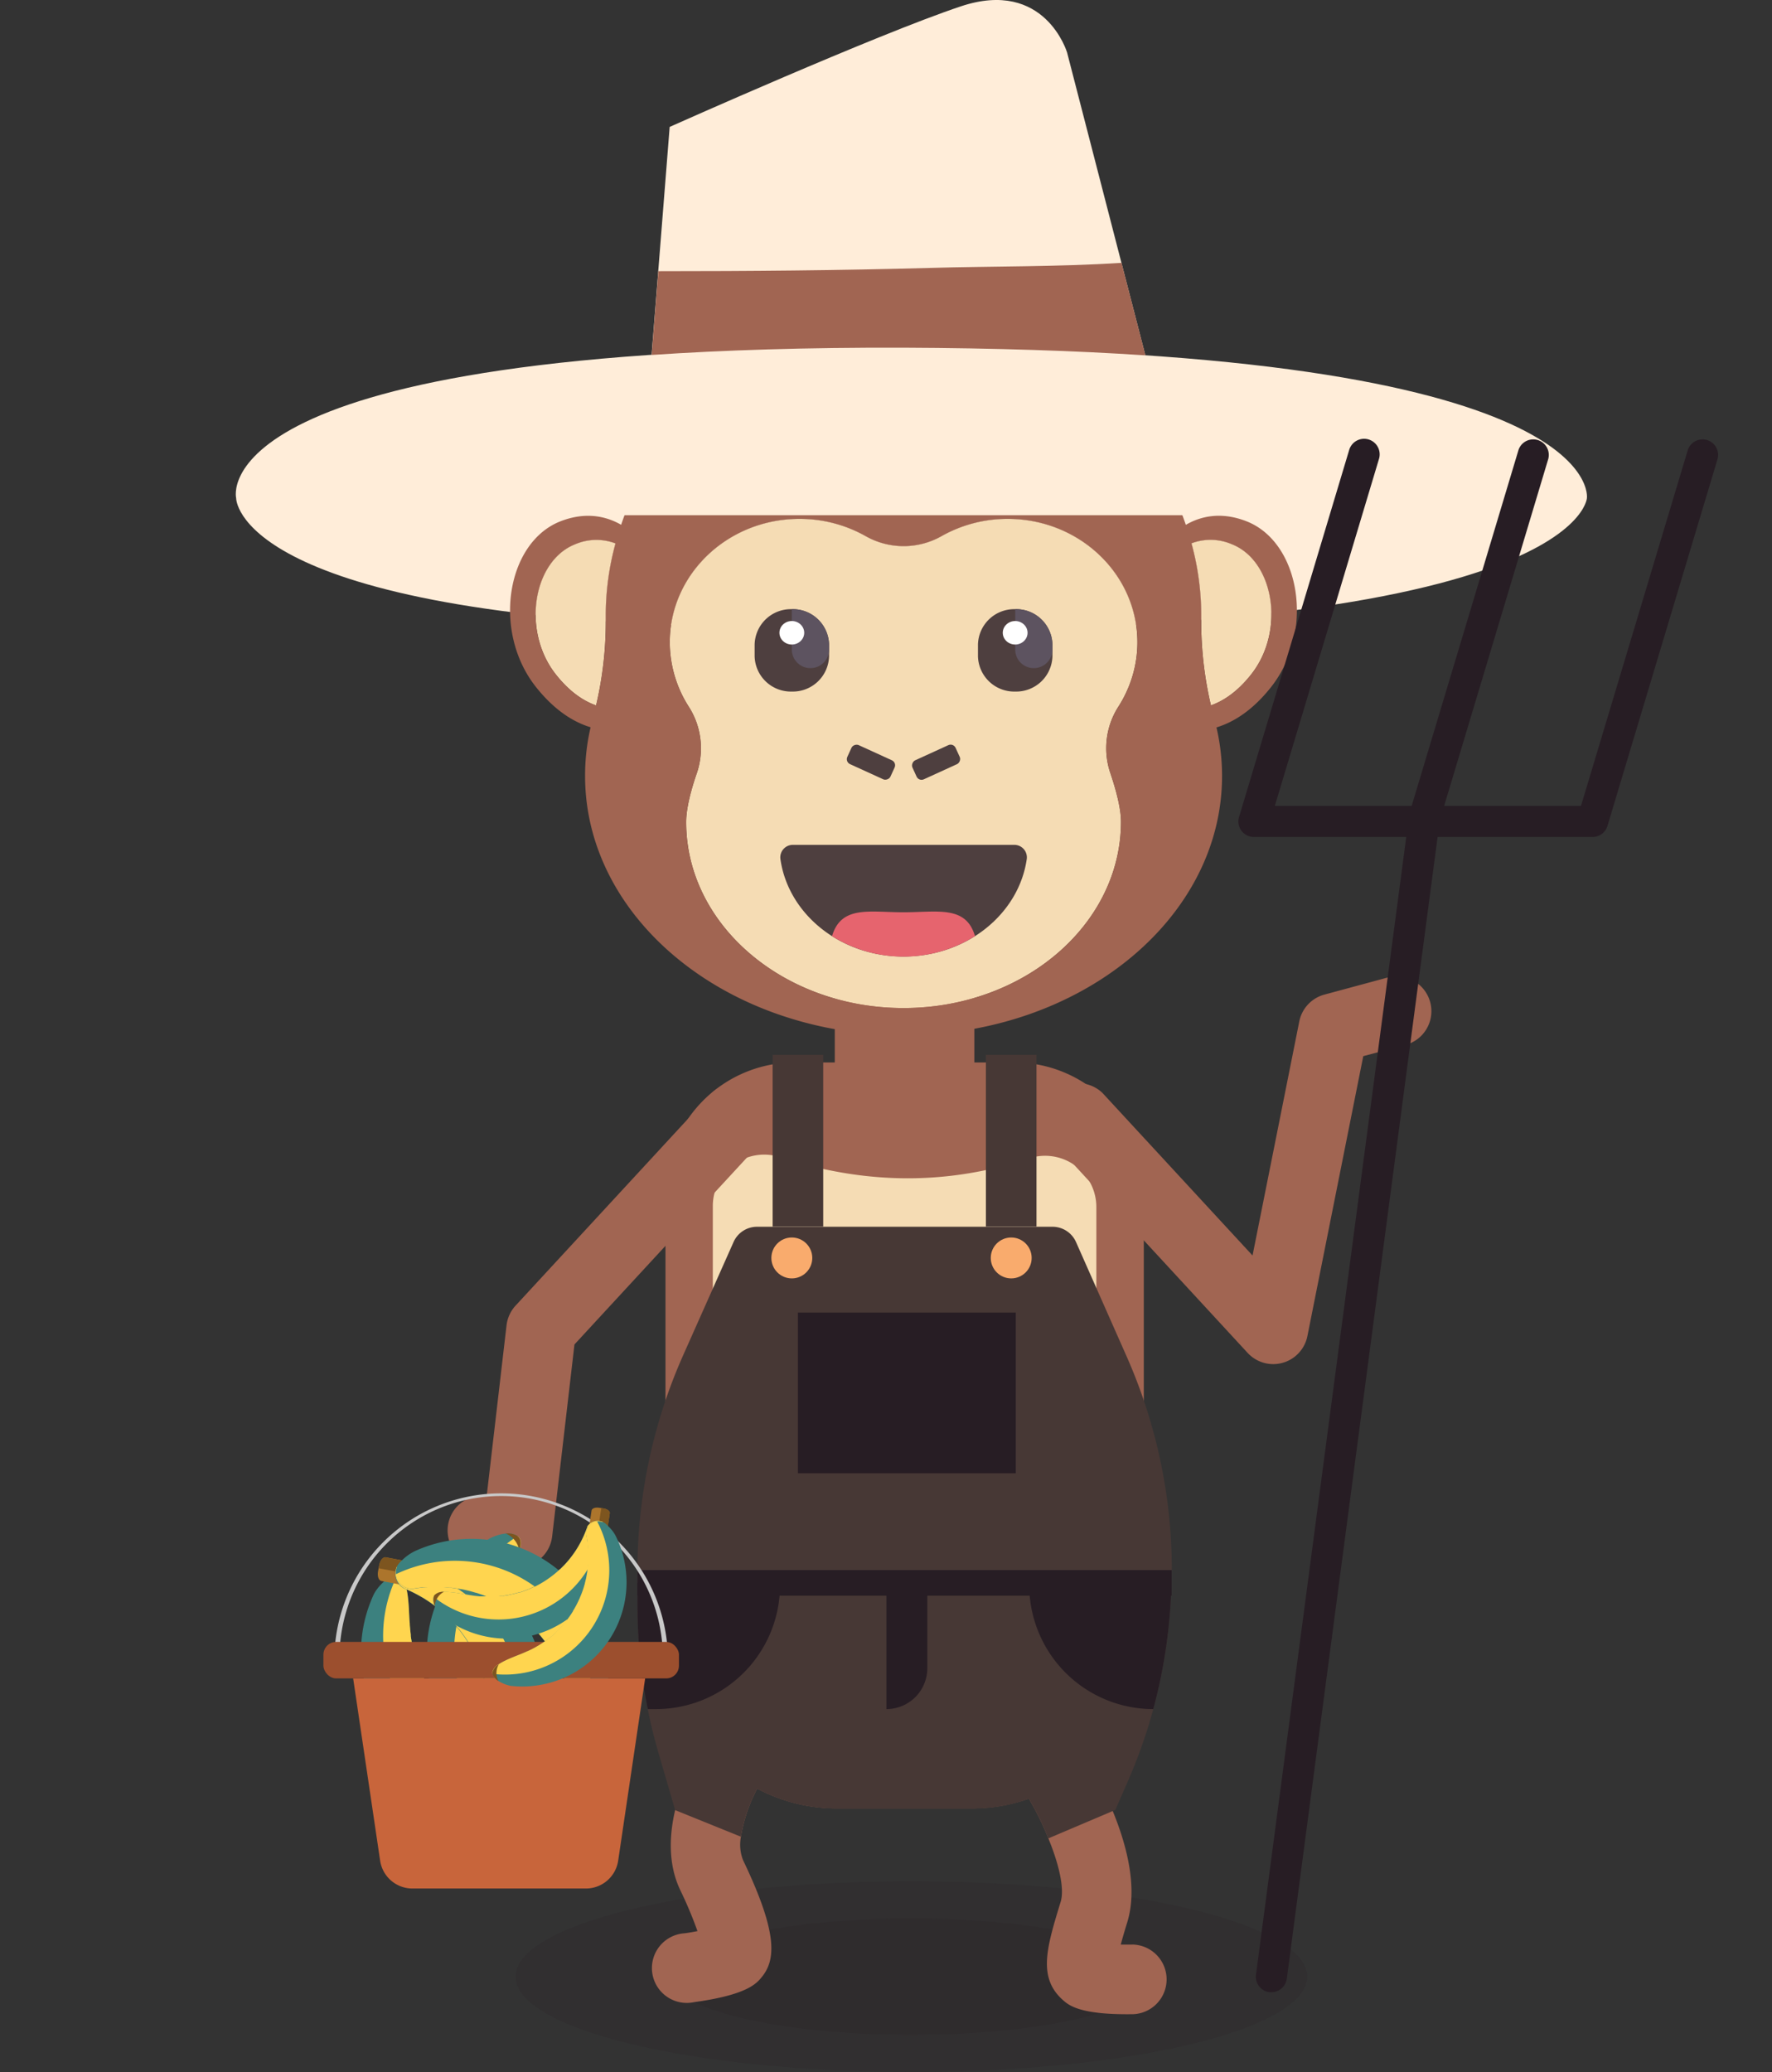 <svg id="Capa_1" data-name="Capa 1" xmlns="http://www.w3.org/2000/svg" viewBox="0 0 488.73 571.42"><rect x="0" y="0" width="488.73" height="571.42" fill="#333333" stroke="none"/><defs><style>.cls-1{opacity:0.2;}.cls-2{fill:#271d24;}.cls-3{fill:#a16552;}.cls-4{fill:#f5dcb4;}.cls-5{fill:#ffedd9;}.cls-6{fill:#4e3f3f;}.cls-7{fill:#e6646e;}.cls-8{fill:#5d5360;}.cls-9{fill:#fff;}.cls-10{fill:#473835;}.cls-11{fill:#f9ab6d;}.cls-12{fill:#ac752c;}.cls-13{fill:#7d551f;}.cls-14{fill:#3c817f;}.cls-15{fill:#ffd54f;}.cls-16{fill:#c8653b;}.cls-17{fill:#c8c8c8;}.cls-18{fill:#9c4f2e;}</style></defs><g class="cls-1"><ellipse class="cls-2" cx="251.37" cy="545.13" rx="66.57" ry="16.03"/></g><g class="cls-1"><ellipse class="cls-2" cx="251.37" cy="545.13" rx="109.18" ry="26.3"/></g><rect class="cls-3" x="230.24" y="252.16" width="38.49" height="66.57"/><path class="cls-3" d="M315.47,328.71V451.34a47.09,47.09,0,0,1-1.6,12.18,45.85,45.85,0,0,1-2.76,7.68,46.85,46.85,0,0,1-5,8.42,47.35,47.35,0,0,1-5.94,6.55c-.4.38-.8.75-1.21,1.09a47.58,47.58,0,0,1-30.89,11.47H230.91a47,47,0,0,1-22.07-5.47,46.19,46.19,0,0,1-8.82-6,45.26,45.26,0,0,1-6.18-6.43c-.45-.54-.87-1.08-1.27-1.64a48.11,48.11,0,0,1-5-8.7,49.22,49.22,0,0,1-2.46-7,48.41,48.41,0,0,1-1.57-12.18V328.71A35.7,35.7,0,0,1,219.21,293h60.54A35.72,35.72,0,0,1,315.47,328.71Z"/><path class="cls-4" d="M283.87,319.44c-21.89,7.28-44.71,7.52-68.62-.29a14.18,14.18,0,0,0-18.65,13.44V445.83a36.31,36.31,0,0,0,36.31,36.31h33.16a36.31,36.31,0,0,0,36.31-36.31V332.93A14.14,14.14,0,0,0,283.87,319.44Z"/><path class="cls-3" d="M312.28,536.29c-1,0-2.12,0-3.17,0,.42-1.57,1-3.59,1.8-6.18,3-9.74-.32-21.66-4-30.63-1.21-2.94-2.46-5.55-3.56-7.68-1.17-2.31-2.19-4-2.72-5a7.31,7.31,0,0,0-.43-.65,9.61,9.61,0,0,0-16.6,9.49l.18.38.34.62a78.5,78.5,0,0,1,5,10.29c2.71,6.59,4.59,13.66,3.42,17.55-3.83,12.54-6.38,20.84.57,27.06,1.64,1.46,4.67,4.17,19.46,3.94a9.61,9.61,0,0,0-.3-19.21Z"/><path class="cls-3" d="M204.94,513a11.75,11.75,0,0,1-.58-6.5,42.94,42.94,0,0,1,4.48-13.23c.4-.77.79-1.46,1.19-2.12a10.05,10.05,0,0,0,1.06-2.46,9.59,9.59,0,0,0-17.25-7.85,1.71,1.71,0,0,0-.2.27,60.78,60.78,0,0,0-3.42,6.51,63.18,63.18,0,0,0-4,11.54c-1.65,7-2,15,1.42,22.14a112,112,0,0,1,4.73,11.27c-1.19.23-2.41.45-3.56.6a9.61,9.61,0,1,0,2.56,19c14.64-2,17.23-5.13,18.63-6.8C214,540.58,214.64,533.24,204.94,513Z"/><path class="cls-5" d="M65.13,137.37S54.61,95.3,249.19,95.86s188.49,41.51,188.49,41.51-2.3,43.68-243.57,35.43C64.58,168.37,65.13,137.37,65.13,137.37Z"/><path class="cls-3" d="M169.74,149.92a75,75,0,0,0-2.67,19.54v1.37a100.67,100.67,0,0,1-2.67,23.71c-3.68-1.3-7.47-3.95-11.08-8.53-9.51-12-6.34-31.39,5.39-35.94a14.82,14.82,0,0,1,11-.22A.64.64,0,0,0,169.74,149.92Z"/><path class="cls-4" d="M169.74,149.92a75,75,0,0,0-2.67,19.54v1.37a100.67,100.67,0,0,1-2.67,23.71c-3.68-1.3-7.47-3.95-11.08-8.53-9.51-12-6.34-31.39,5.39-35.94a14.82,14.82,0,0,1,11-.22A.64.64,0,0,0,169.74,149.92Z"/><path class="cls-3" d="M345.07,186c-3.61,4.57-7.4,7.22-11.08,8.53a100.68,100.68,0,0,1-2.68-23.71c0-.45,0-.91,0-1.37a75.06,75.06,0,0,0-2.69-19.61,14.82,14.82,0,0,1,11.05.22C351.41,154.62,354.58,174,345.07,186Z"/><path class="cls-4" d="M345.07,186c-3.61,4.57-7.4,7.22-11.08,8.53a100.68,100.68,0,0,1-2.68-23.71c0-.45,0-.91,0-1.37a75.06,75.06,0,0,0-2.69-19.61,14.82,14.82,0,0,1,11.05.22C351.41,154.62,354.58,174,345.07,186Z"/><path class="cls-3" d="M308.51,194.79A21.25,21.25,0,0,0,306.17,213c1.56,4.6,3,9.8,3,13.67C309.13,255,282.3,278,249.19,278s-59.94-23-59.94-51.28c0-3.87,1.4-9.07,3-13.67a21.25,21.25,0,0,0-2.33-18.23,33.12,33.12,0,0,1-5.19-17.67c0-18.81,16-34.05,35.77-34.05a37,37,0,0,1,18.22,4.74,21.26,21.26,0,0,0,21,0,37,37,0,0,1,18.21-4.74c19.76,0,35.77,15.24,35.77,34.05a32.57,32.57,0,0,1-3,13.61A33.22,33.22,0,0,1,308.51,194.79Z"/><path class="cls-4" d="M308.51,194.79A21.25,21.25,0,0,0,306.17,213c1.56,4.6,3,9.8,3,13.67C309.13,255,282.3,278,249.19,278s-59.94-23-59.94-51.28c0-3.87,1.4-9.07,3-13.67a21.25,21.25,0,0,0-2.33-18.23,33.12,33.12,0,0,1-5.19-17.67c0-18.81,16-34.05,35.77-34.05a37,37,0,0,1,18.22,4.74,21.26,21.26,0,0,0,21,0,37,37,0,0,1,18.21-4.74c19.76,0,35.77,15.24,35.77,34.05a32.57,32.57,0,0,1-3,13.61A33.22,33.22,0,0,1,308.51,194.79Z"/><path class="cls-6" d="M218.66,233a3.45,3.45,0,0,0-3.42,3.89c2.13,15.17,16.52,26.91,33.95,26.91s31.83-11.74,34-26.91a3.45,3.45,0,0,0-3.42-3.89Z"/><path class="cls-7" d="M229.48,258.18a37.22,37.22,0,0,0,39.43,0c-2.47-8.57-10.38-6.59-19.72-6.59S232,249.61,229.48,258.18Z"/><path class="cls-3" d="M343.74,143.74c-7.09-2.75-12.73-1.3-16.68,1a86.83,86.83,0,0,0-3.34-8.37q-1.37-3-3-5.91c-10.85-19.86-29.1-36.35-50.05-43.31l-.41-11.28L256.73,84l-1.63-.17c-1-.09-2-.16-3-.2l-2-8.52-.58-2.49c-.68,0-1.34,0-2,.07-12.62,1-18.9,12.49-19.88,14.45-20.94,7-39.18,23.46-50,43.31q-1.59,2.91-3,5.91a86.75,86.75,0,0,0-3.33,8.37l-.51-.29c-3.93-2.1-9.38-3.32-16.17-.69-14.91,5.78-18.93,30.35-6.85,45.66,4.93,6.23,10.12,9.65,15.11,11.16-.07.28-.13.57-.19.85A58.61,58.61,0,0,0,161.37,214c0,29.24,21.57,54.39,52.47,65.46a102.22,102.22,0,0,0,22.44,5.26,107,107,0,0,0,12,.77h.95c48.5,0,87.82-32,87.82-71.5a58.61,58.61,0,0,0-1.35-12.54c-.06-.28-.13-.57-.19-.84,5-1.52,10.18-4.94,15.1-11.18C362.67,174.09,358.64,149.52,343.74,143.74Zm-174,6.18a75,75,0,0,0-2.67,19.54v1.37a100.67,100.67,0,0,1-2.67,23.71c-3.68-1.3-7.47-3.95-11.08-8.53-9.51-12-6.34-31.39,5.39-35.94a14.82,14.82,0,0,1,11-.22A.64.64,0,0,0,169.74,149.92Zm141,40.81a33.22,33.22,0,0,1-2.21,4.06A21.25,21.25,0,0,0,306.17,213c1.56,4.6,3,9.8,3,13.67C309.13,255,282.3,278,249.19,278s-59.94-23-59.94-51.28c0-3.87,1.4-9.07,3-13.67a21.25,21.25,0,0,0-2.33-18.23,33.12,33.12,0,0,1-5.19-17.67c0-18.81,16-34.05,35.77-34.05a37,37,0,0,1,18.22,4.74,21.26,21.26,0,0,0,21,0,37,37,0,0,1,18.21-4.74c19.76,0,35.77,15.24,35.77,34.05A32.57,32.57,0,0,1,310.72,190.73ZM345.07,186c-3.61,4.57-7.4,7.22-11.08,8.53a100.68,100.68,0,0,1-2.68-23.71c0-.45,0-.91,0-1.37a75.06,75.06,0,0,0-2.69-19.61,14.82,14.82,0,0,1,11.05.22C351.41,154.62,354.58,174,345.07,186Z"/><rect class="cls-6" x="237.34" y="203.67" width="5.76" height="13.08" rx="1.5" transform="translate(-50.8 341.37) rotate(-65.45)"/><rect class="cls-6" x="255.29" y="203.67" width="5.76" height="13.08" rx="1.5" transform="translate(174.24 532.38) rotate(-114.55)"/><path class="cls-6" d="M218.39,190.72h0A10,10,0,0,1,208.13,181v-3.24A10,10,0,0,1,218.39,168h0a10,10,0,0,1,10.27,9.73V181A10,10,0,0,1,218.39,190.72Z"/><path class="cls-8" d="M218.39,168v11.35a5.14,5.14,0,0,0,10.27,0v-1.62A10,10,0,0,0,218.39,168Z"/><ellipse class="cls-9" cx="218.39" cy="174.51" rx="3.42" ry="3.24"/><path class="cls-6" d="M280,190.72h0A10,10,0,0,1,269.73,181v-3.24A10,10,0,0,1,280,168h0a10,10,0,0,1,10.27,9.73V181A10,10,0,0,1,280,190.72Z"/><path class="cls-8" d="M280,168v11.35a5.14,5.14,0,0,0,10.27,0v-1.62A10,10,0,0,0,280,168Z"/><ellipse class="cls-9" cx="279.99" cy="174.51" rx="3.42" ry="3.24"/><polygon class="cls-5" points="327.43 142.09 168.56 142.09 168.56 107.03 246.89 59.98 327.43 107.03 327.43 142.09"/><path class="cls-5" d="M184.7,35l-5,63.1,138.94,10.52L294.31,14.48S288.22-6,265,1.75,184.7,35,184.7,35Z"/><path class="cls-3" d="M315.91,98c-19.09-1.27-41.17-2-66.72-2.11-26.88-.08-49.83.67-69.45,2l1.83-23.1c25,0,49.93-.21,74.9-.9,17.18-.5,35.14-.27,52.84-1.4Z"/><rect class="cls-10" x="213.1" y="290.91" width="13.95" height="47.36"/><rect class="cls-10" x="271.92" y="290.91" width="13.95" height="47.36"/><path class="cls-10" d="M323.15,433.07q0,1.73-.06,3.45a146.13,146.13,0,0,1-5,34.82A144.37,144.37,0,0,1,311,491.41l-3.38,7.74-.73.31L289.13,507a78.5,78.5,0,0,0-5-10.29l-.34-.62a46.57,46.57,0,0,1-15.68,2.69H230.91a47,47,0,0,1-22.07-5.47,42.94,42.94,0,0,0-4.48,13.23l-18.15-7.34-4.55-15.61q-1.77-6.06-3-12.2a146.84,146.84,0,0,1-2.85-28.69v-9.58a146.17,146.17,0,0,1,12.51-59.14l14-31.45a7.08,7.08,0,0,1,6.45-4.21h81.54a7.09,7.09,0,0,1,6.46,4.21l13.92,31.45a145.57,145.57,0,0,1,12.51,59.14Z"/><rect class="cls-2" x="220.07" y="361.99" width="60.09" height="44.32"/><rect class="cls-2" x="175.81" y="433" width="147.34" height="7.06"/><path class="cls-2" d="M244.48,436.53v34.81h0a11.28,11.28,0,0,0,11.28-11.29V436.53Z"/><path class="cls-2" d="M323.09,436.52a146.13,146.13,0,0,1-5,34.82h0a34.22,34.22,0,0,1-34.22-34.22v-.6Z"/><path class="cls-2" d="M215.14,436.52v.6a34.22,34.22,0,0,1-34.21,34.22h-2.27a146.84,146.84,0,0,1-2.85-28.69v-6.13Z"/><circle class="cls-11" cx="218.39" cy="346.92" r="5.64"/><circle class="cls-11" cx="278.9" cy="346.92" r="5.64"/><path class="cls-3" d="M142.75,432.22l-.59,0-9.44-.56a9.61,9.61,0,1,1,1.15-19.18l.37,0,5.47-47a9.66,9.66,0,0,1,2.48-5.4l54.13-58.64a9.61,9.61,0,0,1,14.12,13l-52,56.34-6.15,52.91A9.61,9.61,0,0,1,142.75,432.22Z"/><path class="cls-3" d="M351.17,376.2a9.61,9.61,0,0,1-7.06-3.09L290,314.47a9.61,9.61,0,0,1,14.12-13l41.34,44.78,12.89-64.55a9.61,9.61,0,0,1,6.91-7.4l17.15-4.63a9.61,9.61,0,1,1,5,18.55L376,291.27l-15.41,77.2a9.61,9.61,0,0,1-9.42,7.73Z"/><path class="cls-12" d="M143.91,490.21l3.07-5.9,6.54,3.4c.68.36.72,1.62.09,2.82l-.8,1.54c-.63,1.2-1.68,1.89-2.36,1.54Z"/><path class="cls-13" d="M143.91,490.21l1.53-2.95,7.77,4-.4.77c-.63,1.2-1.68,1.89-2.36,1.54Z"/><path class="cls-14" d="M139.94,490.38a37.69,37.69,0,0,1-5.05-66,12.86,12.86,0,0,1,4.6-1.46,5.09,5.09,0,0,1,3.22.67h0a2.26,2.26,0,0,1,.29.23h0a1.58,1.58,0,0,1,.22.29c.53.82.42,2.1,0,3.55-1,3.17-3.52,7.16-4.41,8.95v0c-.23.42-.46.86-.67,1.29l0,.07c-.24.48-.46,1-.67,1.44-.07.14-.13.29-.2.44l-.16.38-.15.39c-.07.17-.15.34-.21.52-.13.34-.26.68-.38,1l-.2.59c-.18.54-.35,1.08-.5,1.62,0,.17-.1.34-.14.51s-.09.35-.13.52c-.13.51-.25,1-.36,1.54l0,.1,0,.14c-.16.76-.28,1.52-.39,2.28s-.18,1.44-.24,2.17c0,.09,0,.18,0,.28v.11c0,.48-.06,1-.07,1.44,0,0,0,.1,0,.14v.18a37.91,37.91,0,0,0,.13,4.13c0,.27.05.53.08.79s0,.5.08.76l0,.13.06.42c0,.42.12.83.19,1.24l.12.63c.06.32.13.63.2.95,0,.12.06.25.08.37.1.43.21.86.32,1.29a36.86,36.86,0,0,0,2,5.59l0,.09c.31.69.64,1.38,1,2,.16.31.33.62.5.93s.28.5.43.75l.08.13c.32.53.65,1.06,1,1.57a37.17,37.17,0,0,0,6.82,7.69c.29.25.58.48.87.71h0l.2.22.11.15.06.08.06.1a4.68,4.68,0,0,1,.83,2.71,4.94,4.94,0,0,1-1.12,2.86h0a3.94,3.94,0,0,1-3.12,1.4A13.48,13.48,0,0,1,139.94,490.38Z"/><path class="cls-15" d="M148.36,490.19l-.06,0a37.3,37.3,0,0,1-8.82-5.23c-.36-.28-.72-.58-1.08-.89A37.69,37.69,0,0,1,141,424.81c.36-.25.72-.51,1.08-.74s.46-.31.69-.45a2.26,2.26,0,0,1,.29.23h0a1.58,1.58,0,0,1,.22.29c.53.82.42,2.1,0,3.55-1,3.17-3.52,7.16-4.41,8.95v0c-.23.42-.46.86-.67,1.29l0,.07c-.24.48-.46,1-.67,1.44a.83.83,0,0,0-.07.13c0,.1-.08.21-.13.31l-.16.38-.15.39c-.07.17-.15.34-.21.52l-.38,1-.2.59c-.11.34-.22.68-.32,1l-.18.6c0,.17-.09.34-.14.51s-.09.35-.13.52c-.13.51-.25,1-.36,1.54l0,.1,0,.14c0,.14-.05.27-.08.41-.12.62-.22,1.25-.31,1.87s-.15,1.25-.21,1.88l0,.29c0,.09,0,.18,0,.28v.11c0,.3,0,.59,0,.89l0,.55s0,.1,0,.14v.18c0,.27,0,.53,0,.79v.58a2.26,2.26,0,0,1,0,.26c0,.28,0,.55,0,.82s0,.51,0,.77l.06.91c0,.26.05.53.08.79s0,.5.08.76l0,.13.06.42c0,.42.12.83.19,1.24l.12.63c.06.32.13.63.2.95,0,.12.06.25.08.37s.06.24.1.37c.07.31.14.61.22.92s.15.5.22.76.17.59.27.88.1.3.14.45l.12.35c.09.26.18.53.28.79s.2.54.31.81.17.43.26.64.25.61.39.91l0,.09.39.84c.09.18.18.36.26.54l.35.67c.1.2.21.39.32.58l.18.35c.14.25.28.5.43.75l.08.13.37.6.31.48.32.49.47.69.26.36c.21.29.42.59.64.87l.45.57.67.83.48.55c.24.27.48.54.74.81s.31.35.47.51.57.58.86.86l.34.33.13.13c.43.4.86.8,1.31,1.18.29.25.58.48.87.71h0l.2.22.11.15.06.08.06.1a4.68,4.68,0,0,1,.83,2.71A4.94,4.94,0,0,1,148.36,490.19Z"/><path class="cls-13" d="M143.23,427.7a6.11,6.11,0,0,0-3.74-4.77,5.09,5.09,0,0,1,3.22.67h0a2.26,2.26,0,0,1,.29.23h0a1.58,1.58,0,0,1,.22.29C143.78,425,143.67,426.25,143.23,427.7Z"/><path class="cls-14" d="M142.13,493a37.71,37.71,0,0,1-38.93-53.53,13,13,0,0,1,3.15-3.66,5.13,5.13,0,0,1,3.09-1.12h0a2.21,2.21,0,0,1,.37,0h0a1.4,1.4,0,0,1,.34.13c.89.42,1.46,1.57,1.84,3,.84,3.2.76,7.93,1,9.92v0c0,.49.06,1,.1,1.45,0,0,0,.06,0,.09.05.52.11,1,.18,1.57l.06.47.07.42c0,.14,0,.27.07.41l.09.55c.07.36.14.71.22,1.07,0,.2.09.41.14.61.13.55.27,1.1.42,1.64l.15.51c0,.17.1.34.16.5.16.51.32,1,.5,1.5a.49.49,0,0,0,0,.11l0,.13c.26.73.55,1.44.86,2.14s.61,1.32.94,2l.12.25.06.1c.22.42.45.85.69,1.26l.07.13.09.16a37.94,37.94,0,0,0,2.28,3.44c.15.22.31.43.48.64s.31.39.47.59l.08.1c.09.11.18.23.27.33.27.33.54.64.82,1l.43.47c.22.24.44.48.67.71l.26.27,1,.93a36.79,36.79,0,0,0,4.62,3.71l.09.06c.62.43,1.26.84,1.92,1.22l.92.53c.25.14.5.28.76.41l.14.07c.54.29,1.1.56,1.67.82a37.7,37.7,0,0,0,9.84,3l1.11.16h0l.29.09.17.06.09.05.1,0a4.66,4.66,0,0,1,2.13,1.88,5,5,0,0,1,.55,3h0a3.94,3.94,0,0,1-1.92,2.83A13.55,13.55,0,0,1,142.13,493Z"/><path class="cls-15" d="M149.19,488.37h-.07a37.73,37.73,0,0,1-10.25.17c-.46-.05-.92-.12-1.38-.19a37.68,37.68,0,0,1-28.9-51.77c.17-.4.34-.8.53-1.19s.23-.51.35-.75a2.21,2.21,0,0,1,.37,0h0a1.4,1.4,0,0,1,.34.13c.89.42,1.46,1.57,1.84,3,.84,3.2.76,7.93,1,9.92v0c0,.49.06,1,.1,1.45,0,0,0,.06,0,.09.05.52.11,1,.18,1.57a.77.77,0,0,0,0,.15c0,.11,0,.22,0,.32l.07.42c0,.14,0,.27.07.41l.09.55c.08.36.15.71.22,1.07,0,.2.09.41.14.61s.17.69.26,1,.11.4.16.61l.15.51c0,.17.1.34.16.5.16.51.32,1,.5,1.5a.49.49,0,0,0,0,.11l0,.13c0,.13.1.26.15.39.22.59.46,1.17.71,1.75s.53,1.15.81,1.71l.13.26.12.25.06.1c.13.26.28.52.43.78l.26.48.07.13.09.16.41.67c.1.17.2.33.31.49a1.64,1.64,0,0,0,.14.22l.45.69.44.63c.17.25.35.5.53.74l.48.64.47.59.08.1c.09.11.18.23.27.33.27.33.54.64.82,1l.43.47c.22.24.44.48.67.71l.26.27.27.26.68.67.59.53c.22.21.45.41.69.61l.35.3.29.24.65.53.69.53.56.4c.27.19.53.39.8.57l.09.06c.25.18.52.34.78.51l.5.32.64.39.58.33.34.2c.25.14.5.28.76.41l.14.07.62.32c.17.09.35.16.52.24l.53.26.76.33.41.17,1,.41.67.25,1,.35.7.22,1.05.31.67.18,1.19.28.45.1.18,0c.58.12,1.16.23,1.74.32l1.11.16h0l.29.09.17.06.09.05.1,0a4.66,4.66,0,0,1,2.13,1.88A5,5,0,0,1,149.19,488.37Z"/><path class="cls-13" d="M112,437.87a6.11,6.11,0,0,0-5.68-2.11,5.13,5.13,0,0,1,3.09-1.12h0a2.21,2.21,0,0,1,.37,0h0a1.4,1.4,0,0,1,.34.13C111.08,435.25,111.65,436.4,112,437.87Z"/><path class="cls-12" d="M113.65,430.85l-1.23,6.54L105.17,436c-.75-.14-1.15-1.34-.9-2.67l.32-1.7c.25-1.34,1.06-2.3,1.81-2.16Z"/><path class="cls-13" d="M113.65,430.85l-.61,3.27-8.61-1.62.16-.85c.25-1.34,1.06-2.3,1.81-2.16Z"/><path class="cls-14" d="M117.4,429.54a37.7,37.7,0,0,1,23.94,61.7,12.94,12.94,0,0,1-4,2.73,5.11,5.11,0,0,1-3.27.29h0a2.83,2.83,0,0,1-.35-.14h0a1.61,1.61,0,0,1-.3-.21c-.75-.63-1-1.89-1-3.41,0-3.31,1.29-7.86,1.62-9.84v0c.1-.47.19-.95.27-1.43,0,0,0-.05,0-.08.09-.52.17-1.05.23-1.57l.06-.47,0-.42c0-.14,0-.28,0-.41s0-.38,0-.56c0-.36,0-.72.06-1.09,0-.21,0-.42,0-.62,0-.57,0-1.13,0-1.7,0-.18,0-.35,0-.53s0-.35,0-.53c0-.53-.06-1-.11-1.58v-.11l0-.14c-.07-.77-.17-1.53-.29-2.29s-.24-1.43-.4-2.14l-.06-.28,0-.1c-.11-.47-.22-.94-.35-1.4l0-.14a1.21,1.21,0,0,1,0-.18,38.22,38.22,0,0,0-1.32-3.91c-.1-.25-.2-.49-.31-.74s-.19-.46-.3-.69l-.05-.12-.18-.39c-.17-.38-.36-.76-.55-1.13l-.29-.57c-.15-.29-.3-.57-.46-.85-.07-.11-.13-.22-.19-.33-.22-.38-.45-.77-.68-1.14a37.22,37.22,0,0,0-3.52-4.78l-.07-.08c-.49-.57-1-1.13-1.55-1.67l-.75-.75c-.2-.19-.41-.39-.63-.58l-.11-.11c-.46-.42-.93-.82-1.41-1.21a37.68,37.68,0,0,0-8.76-5.39l-1-.43h0l-.25-.16-.15-.11-.08-.06-.09-.07a4.76,4.76,0,0,1-1.58-2.36,4.86,4.86,0,0,1,.25-3.06h0A4,4,0,0,1,112,429.9,13.4,13.4,0,0,1,117.4,429.54Z"/><path class="cls-15" d="M109.4,432.16h.06a37.51,37.51,0,0,1,10,2.45l1.29.54a37.71,37.71,0,0,1,14.7,57.44c-.26.34-.54.68-.81,1l-.53.63a2.83,2.83,0,0,1-.35-.14h0a1.61,1.61,0,0,1-.3-.21c-.75-.63-1-1.89-1-3.41,0-3.31,1.29-7.86,1.62-9.84v0c.1-.47.19-.95.27-1.43,0,0,0-.05,0-.08.09-.52.17-1.05.23-1.57a.77.77,0,0,0,0-.15c0-.1,0-.22,0-.32l0-.42c0-.14,0-.28,0-.41s0-.38,0-.56l.06-1.09c0-.21,0-.42,0-.62,0-.36,0-.71,0-1.07,0-.21,0-.42,0-.63s0-.35,0-.53,0-.35,0-.53c0-.53-.06-1-.11-1.58v-.11l0-.14c0-.14,0-.27,0-.41-.07-.63-.15-1.25-.25-1.88s-.22-1.24-.34-1.86L134,465l-.06-.28,0-.1c-.07-.3-.14-.58-.22-.87s-.08-.36-.13-.53l0-.14a1.21,1.21,0,0,1,0-.18c-.07-.25-.15-.5-.23-.76s-.11-.36-.16-.55l-.09-.25c-.08-.26-.17-.52-.26-.78s-.17-.48-.26-.72-.21-.57-.32-.85-.2-.49-.31-.74-.19-.46-.3-.69l-.05-.12-.18-.39c-.17-.38-.36-.76-.55-1.13l-.29-.57c-.15-.29-.3-.57-.46-.85-.07-.11-.13-.22-.19-.33l-.2-.33c-.16-.27-.31-.55-.48-.81s-.29-.45-.43-.67-.33-.51-.51-.76l-.27-.39-.21-.3-.5-.68c-.18-.23-.35-.46-.53-.68l-.44-.54c-.21-.25-.41-.51-.63-.76l-.07-.08-.62-.69-.4-.43-.53-.55-.47-.47-.28-.28c-.2-.19-.41-.39-.63-.58l-.11-.11-.53-.46-.43-.37-.45-.38-.65-.52-.36-.27-.86-.65-.59-.42-.89-.6c-.2-.12-.41-.25-.61-.39s-.62-.38-.95-.56-.39-.24-.6-.35-.71-.39-1.07-.57l-.41-.22-.17-.08c-.53-.27-1.06-.52-1.6-.76l-1-.43h0l-.25-.16-.15-.11-.08-.06-.09-.07a4.76,4.76,0,0,1-1.58-2.36A4.86,4.86,0,0,1,109.4,432.16Z"/><path class="cls-13" d="M132.41,490.48a6.11,6.11,0,0,0,5,3.49,5.11,5.11,0,0,1-3.27.29h0a2.83,2.83,0,0,1-.35-.14h0a1.61,1.61,0,0,1-.3-.21C132.66,493.26,132.4,492,132.41,490.48Z"/><path class="cls-14" d="M114.56,427.71a37.7,37.7,0,0,1,52.82,29.2,37.26,37.26,0,0,1-.06,10.76,12.77,12.77,0,0,1-2,4.42,5,5,0,0,1-2.63,2h0l-.37.06h0a2.23,2.23,0,0,1-.37,0c-1-.15-1.85-1.09-2.64-2.38-1.73-2.83-3-7.38-3.78-9.23h0c-.17-.46-.34-.92-.52-1.36l0-.08c-.2-.49-.41-1-.64-1.46-.06-.14-.12-.29-.19-.43l-.19-.38c-.05-.12-.12-.25-.18-.37s-.17-.34-.25-.5c-.17-.32-.34-.64-.52-1s-.2-.36-.31-.54c-.28-.5-.57-1-.88-1.45-.09-.15-.19-.3-.29-.44s-.19-.3-.29-.45c-.3-.43-.61-.86-.92-1.28l-.06-.09-.09-.12c-.47-.61-.95-1.21-1.45-1.79s-1-1.09-1.46-1.62l-.2-.2-.08-.08c-.33-.34-.68-.68-1-1l-.1-.1-.13-.12a38,38,0,0,0-3.18-2.64c-.21-.17-.43-.32-.64-.47l-.63-.44-.1-.07-.36-.23c-.35-.24-.7-.46-1.06-.68l-.54-.33c-.29-.17-.56-.33-.85-.48l-.33-.18c-.39-.22-.78-.42-1.18-.62a37.64,37.64,0,0,0-5.5-2.22l-.1,0c-.72-.23-1.45-.43-2.19-.61-.34-.09-.69-.17-1-.24l-.84-.17-.15,0c-.61-.12-1.22-.22-1.84-.3a37.65,37.65,0,0,0-10.28,0l-1.11.18h-.58l-.11,0a4.7,4.7,0,0,1-2.58-1.18,4.87,4.87,0,0,1-1.4-2.73h0a3.92,3.92,0,0,1,1-3.27A13.34,13.34,0,0,1,114.56,427.71Z"/><path class="cls-15" d="M109.13,434.14l.06,0A37.78,37.78,0,0,1,119,431c.46-.08.92-.16,1.38-.22A37.73,37.73,0,0,1,163,471.94c-.05.43-.1.87-.16,1.3l-.12.82-.37.06h0a2.23,2.23,0,0,1-.37,0c-1-.15-1.85-1.09-2.64-2.38-1.73-2.83-3-7.38-3.78-9.23h0c-.17-.46-.34-.92-.52-1.36l0-.08c-.2-.49-.41-1-.64-1.46a.69.69,0,0,0-.05-.13c0-.1-.1-.2-.14-.3l-.19-.38-.18-.37c-.09-.17-.17-.34-.25-.5l-.52-1c-.1-.18-.2-.36-.31-.54s-.36-.61-.55-.91l-.33-.54c-.1-.15-.19-.3-.29-.44s-.19-.3-.29-.45c-.3-.43-.61-.86-.92-1.28l-.06-.09-.09-.12c-.08-.11-.17-.21-.26-.32-.38-.5-.78-1-1.19-1.47s-.84-.95-1.27-1.41l-.19-.21-.2-.2-.08-.08-.63-.62-.4-.39-.1-.1-.13-.12-.59-.53-.43-.38-.2-.17c-.21-.18-.42-.36-.64-.53s-.4-.32-.6-.47l-.72-.56-.64-.47-.63-.44-.1-.07-.36-.23c-.35-.24-.7-.46-1.06-.68l-.54-.33c-.29-.17-.56-.33-.85-.48l-.33-.18-.34-.18-.84-.44-.71-.34-.84-.38-.43-.19-.34-.14-.78-.32-.81-.31-.65-.22-.94-.32-.1,0-.89-.26-.57-.16-.73-.19-.65-.15-.39-.09-.84-.17-.15,0-.69-.12-.57-.09-.58-.09-.83-.1-.44,0-1.08-.1-.72,0-1.07-.05h-.72l-1.1,0c-.24,0-.47,0-.7,0-.4,0-.81,0-1.21.07l-.47,0-.18,0c-.59,0-1.17.12-1.76.19l-1.11.18h-.58l-.11,0a4.7,4.7,0,0,1-2.58-1.18A4.87,4.87,0,0,1,109.13,434.14Z"/><path class="cls-13" d="M159.32,471.72a6.1,6.1,0,0,0,6,.37,5,5,0,0,1-2.63,2h0l-.37.06h0a2.23,2.23,0,0,1-.37,0C161,474,160.11,473,159.32,471.72Z"/><path class="cls-16" d="M161.58,520.82H113.76a9,9,0,0,1-8.92-7.7L97.4,462.87h80.54l-7.44,50.25A9,9,0,0,1,161.58,520.82Z"/><path class="cls-17" d="M184.24,457.84h-1.43a44.59,44.59,0,1,0-89.17,0H92.21a46,46,0,1,1,92,0Z"/><rect class="cls-18" x="89.2" y="452.81" width="98.06" height="10.07" rx="3.52"/><path class="cls-12" d="M167.34,422.88l-5-.74.82-5.57c.08-.57,1-.92,2-.77l1.3.2c1,.15,1.79.73,1.71,1.31Z"/><path class="cls-13" d="M167.34,422.88l-2.51-.37,1-6.61.65.09c1,.16,1.79.74,1.71,1.32Z"/><path class="cls-14" d="M168.46,425.69a28.78,28.78,0,0,1-46.31,20.17,10,10,0,0,1-2.21-2.95,3.91,3.91,0,0,1-.32-2.49v0h0c0-.09.06-.18.09-.27h0a1,1,0,0,1,.15-.24,3.38,3.38,0,0,1,2.57-.87c2.53-.1,6,.74,7.55.93h0c.36.06.73.12,1.1.16h.06c.4.05.8.1,1.2.13l.36,0,.33,0h.31l.43,0,.83,0h.48c.43,0,.86,0,1.29,0,.14,0,.27,0,.4,0s.27,0,.41,0c.4,0,.8-.07,1.2-.13h.19c.58-.08,1.16-.18,1.73-.29s1.09-.23,1.63-.37l.2-.06.09,0c.35-.09.7-.2,1.05-.31l.11,0,.13,0a28.28,28.28,0,0,0,2.94-1.13l.55-.25.53-.25.09,0,.29-.15q.42-.21.84-.45l.43-.24.63-.38.25-.15.85-.56a28.79,28.79,0,0,0,3.53-2.83l.06,0c.42-.4.83-.81,1.22-1.23.19-.19.37-.4.55-.6l.43-.5.08-.09c.3-.36.59-.73.88-1.11a28.5,28.5,0,0,0,3.83-6.84c.11-.27.21-.54.3-.8h0a1.34,1.34,0,0,1,.11-.19L162,421l0-.06.05-.07a3.54,3.54,0,0,1,1.75-1.27,3.66,3.66,0,0,1,2.34.09h0a3,3,0,0,1,1.8,1.9A10.38,10.38,0,0,1,168.46,425.69Z"/><path class="cls-15" d="M166.21,419.68v.05a29.24,29.24,0,0,1-1.56,7.66c-.12.33-.25.67-.38,1a28.78,28.78,0,0,1-43.34,13l-.8-.59-.5-.39c0-.09.06-.18.09-.27h0a1,1,0,0,1,.15-.24,3.38,3.38,0,0,1,2.57-.87c2.53-.1,6,.74,7.55.93h0c.36.06.73.12,1.1.16h.06c.4.05.8.1,1.2.13h.12l.24,0,.33,0h.31l.43,0,.83,0h.48l.81,0,.48,0,.4,0c.14,0,.27,0,.41,0,.4,0,.8-.07,1.2-.13h.19l.31,0c.48-.07,1-.15,1.42-.24l1.41-.32.22-.05.2-.06.09,0,.65-.19.4-.12.11,0,.13,0,.57-.19.42-.15.18-.07.59-.22.54-.23.64-.27.55-.25.53-.25.09,0,.29-.15q.42-.21.84-.45l.43-.24.63-.38.25-.15.24-.16.61-.4.49-.35c.19-.13.38-.26.57-.41l.28-.21.23-.18.5-.4.51-.42.39-.35c.19-.17.38-.33.56-.51l.06,0,.5-.5.32-.32c.14-.13.27-.27.4-.41l.35-.38.2-.22.43-.5.08-.09.33-.41c.1-.11.18-.23.27-.35l.28-.35.37-.51.2-.28c.16-.22.32-.45.47-.68l.3-.46.43-.7.27-.48c.14-.24.27-.48.41-.74l.24-.47c.15-.27.28-.55.41-.83l.15-.32.06-.13c.18-.41.36-.82.52-1.24s.21-.54.3-.8h0a1.34,1.34,0,0,1,.11-.19L162,421l0-.06.05-.07a3.54,3.54,0,0,1,1.75-1.27A3.66,3.66,0,0,1,166.21,419.68Z"/><path class="cls-13" d="M122.45,439a4.66,4.66,0,0,0-2.51,3.89,3.91,3.91,0,0,1-.32-2.49v0h0c0-.09.06-.18.09-.27h0a1,1,0,0,1,.15-.24A3.38,3.38,0,0,1,122.45,439Z"/><path class="cls-14" d="M169.76,423.48a28.74,28.74,0,0,1-20.63,41.17,28.42,28.42,0,0,1-8.21.29,9.72,9.72,0,0,1-3.43-1.35,3.93,3.93,0,0,1-1.58-1.95v0h0a1.57,1.57,0,0,1-.06-.28h0a1.31,1.31,0,0,1,0-.28,3.45,3.45,0,0,1,1.73-2.09c2.11-1.41,5.54-2.53,6.93-3.17h0l1-.44.05,0,1.1-.52.32-.17.28-.15.28-.15.37-.21.72-.42c.14-.08.27-.17.4-.26.37-.22.73-.46,1.08-.71l.33-.23.33-.24.95-.74.07,0,.08-.07c.46-.38.9-.77,1.33-1.17s.8-.76,1.18-1.16c.05-.05.1-.11.15-.15l.06-.07c.25-.26.5-.54.74-.81l.07-.09.09-.1a27.32,27.32,0,0,0,1.92-2.51l.33-.5.32-.49,0-.08.17-.28c.17-.27.32-.55.48-.83l.24-.43c.11-.22.23-.43.34-.66l.12-.25c.16-.3.3-.61.44-.92a28.76,28.76,0,0,0,1.52-4.26s0-.06,0-.08c.15-.56.29-1.12.4-1.69l.15-.8c0-.21.08-.43.11-.65,0,0,0-.08,0-.11.07-.47.13-.94.17-1.41a28.8,28.8,0,0,0-.32-7.84c-.05-.28-.11-.56-.17-.84h0a1.4,1.4,0,0,1,0-.23v-.3a3.58,3.58,0,0,1,.83-2,3.74,3.74,0,0,1,2-1.15h0a3,3,0,0,1,2.53.68A10.19,10.19,0,0,1,169.76,423.48Z"/><path class="cls-15" d="M164.69,419.53l0,.05a28.74,28.74,0,0,1,2.69,7.34l.21,1.05a28.77,28.77,0,0,1-23.22,33.4,29.06,29.06,0,0,1-6.87.4l-1-.08-.62-.07a1.57,1.57,0,0,1-.06-.28h0a1.31,1.31,0,0,1,0-.28,3.45,3.45,0,0,1,1.73-2.09c2.11-1.41,5.54-2.53,6.93-3.17h0l1-.44.05,0,1.1-.52.1-.05.22-.12.28-.15.28-.15.37-.21.72-.42c.14-.08.27-.17.4-.26l.68-.44.4-.27.33-.23.33-.24.95-.74.07,0,.08-.07.24-.21c.37-.31.73-.63,1.09-1s.69-.66,1-1l.15-.15c.05-.05.1-.11.15-.15l.06-.07c.16-.16.31-.33.46-.5s.19-.21.28-.31l.07-.09.09-.1.39-.47.27-.34.13-.15c.13-.17.25-.34.38-.5l.34-.48c.14-.18.28-.37.41-.57l.33-.5.32-.49,0-.08.17-.28c.17-.27.32-.55.48-.83l.24-.43c.11-.22.23-.43.34-.66l.12-.25.13-.27c.1-.21.21-.43.31-.65s.16-.37.23-.56.19-.43.27-.65.09-.22.13-.33.07-.18.1-.26.15-.41.22-.61l.21-.63.15-.5.21-.72s0-.06,0-.08c.06-.23.12-.46.17-.69s.07-.29.11-.44l.12-.56.09-.5.06-.3c0-.21.08-.43.11-.65,0,0,0-.08,0-.11,0-.18.05-.36.07-.53s0-.29,0-.44,0-.29.05-.44,0-.43.05-.64,0-.22,0-.34c0-.27,0-.55,0-.82s0-.37,0-.55v-.82c0-.18,0-.37,0-.55s0-.56,0-.84,0-.35,0-.53-.06-.62-.09-.92c0-.12,0-.24,0-.36s0-.09,0-.14c-.06-.44-.13-.89-.2-1.33-.05-.28-.11-.56-.17-.84h0a1.4,1.4,0,0,1,0-.23v-.3a3.58,3.58,0,0,1,.83-2A3.74,3.74,0,0,1,164.69,419.53Z"/><path class="cls-13" d="M137.58,459a4.69,4.69,0,0,0-.09,4.63,3.93,3.93,0,0,1-1.58-1.95v0h0a1.57,1.57,0,0,1-.06-.28h0a1.31,1.31,0,0,1,0-.28A3.45,3.45,0,0,1,137.58,459Z"/><path class="cls-2" d="M350.67,549.41l-.57,0a4.29,4.29,0,0,1-3.69-4.82l41.88-317.1a4.29,4.29,0,0,1,8.5,1.12L354.91,545.69A4.29,4.29,0,0,1,350.67,549.41Z"/><path class="cls-2" d="M439.24,230.83h-93.4a4.28,4.28,0,0,1-4.1-5.52l30.38-101.24a4.29,4.29,0,0,1,8.22,2.47l-28.73,95.71h84.44l29.47-98.18a4.29,4.29,0,0,1,8.21,2.47L443.35,227.77A4.3,4.3,0,0,1,439.24,230.83Z"/><path class="cls-2" d="M392.54,230.83a4.36,4.36,0,0,1-1.23-.18,4.29,4.29,0,0,1-2.88-5.34l30.39-101.24a4.29,4.29,0,0,1,8.21,2.47L396.65,227.77A4.29,4.29,0,0,1,392.54,230.83Z"/></svg>
